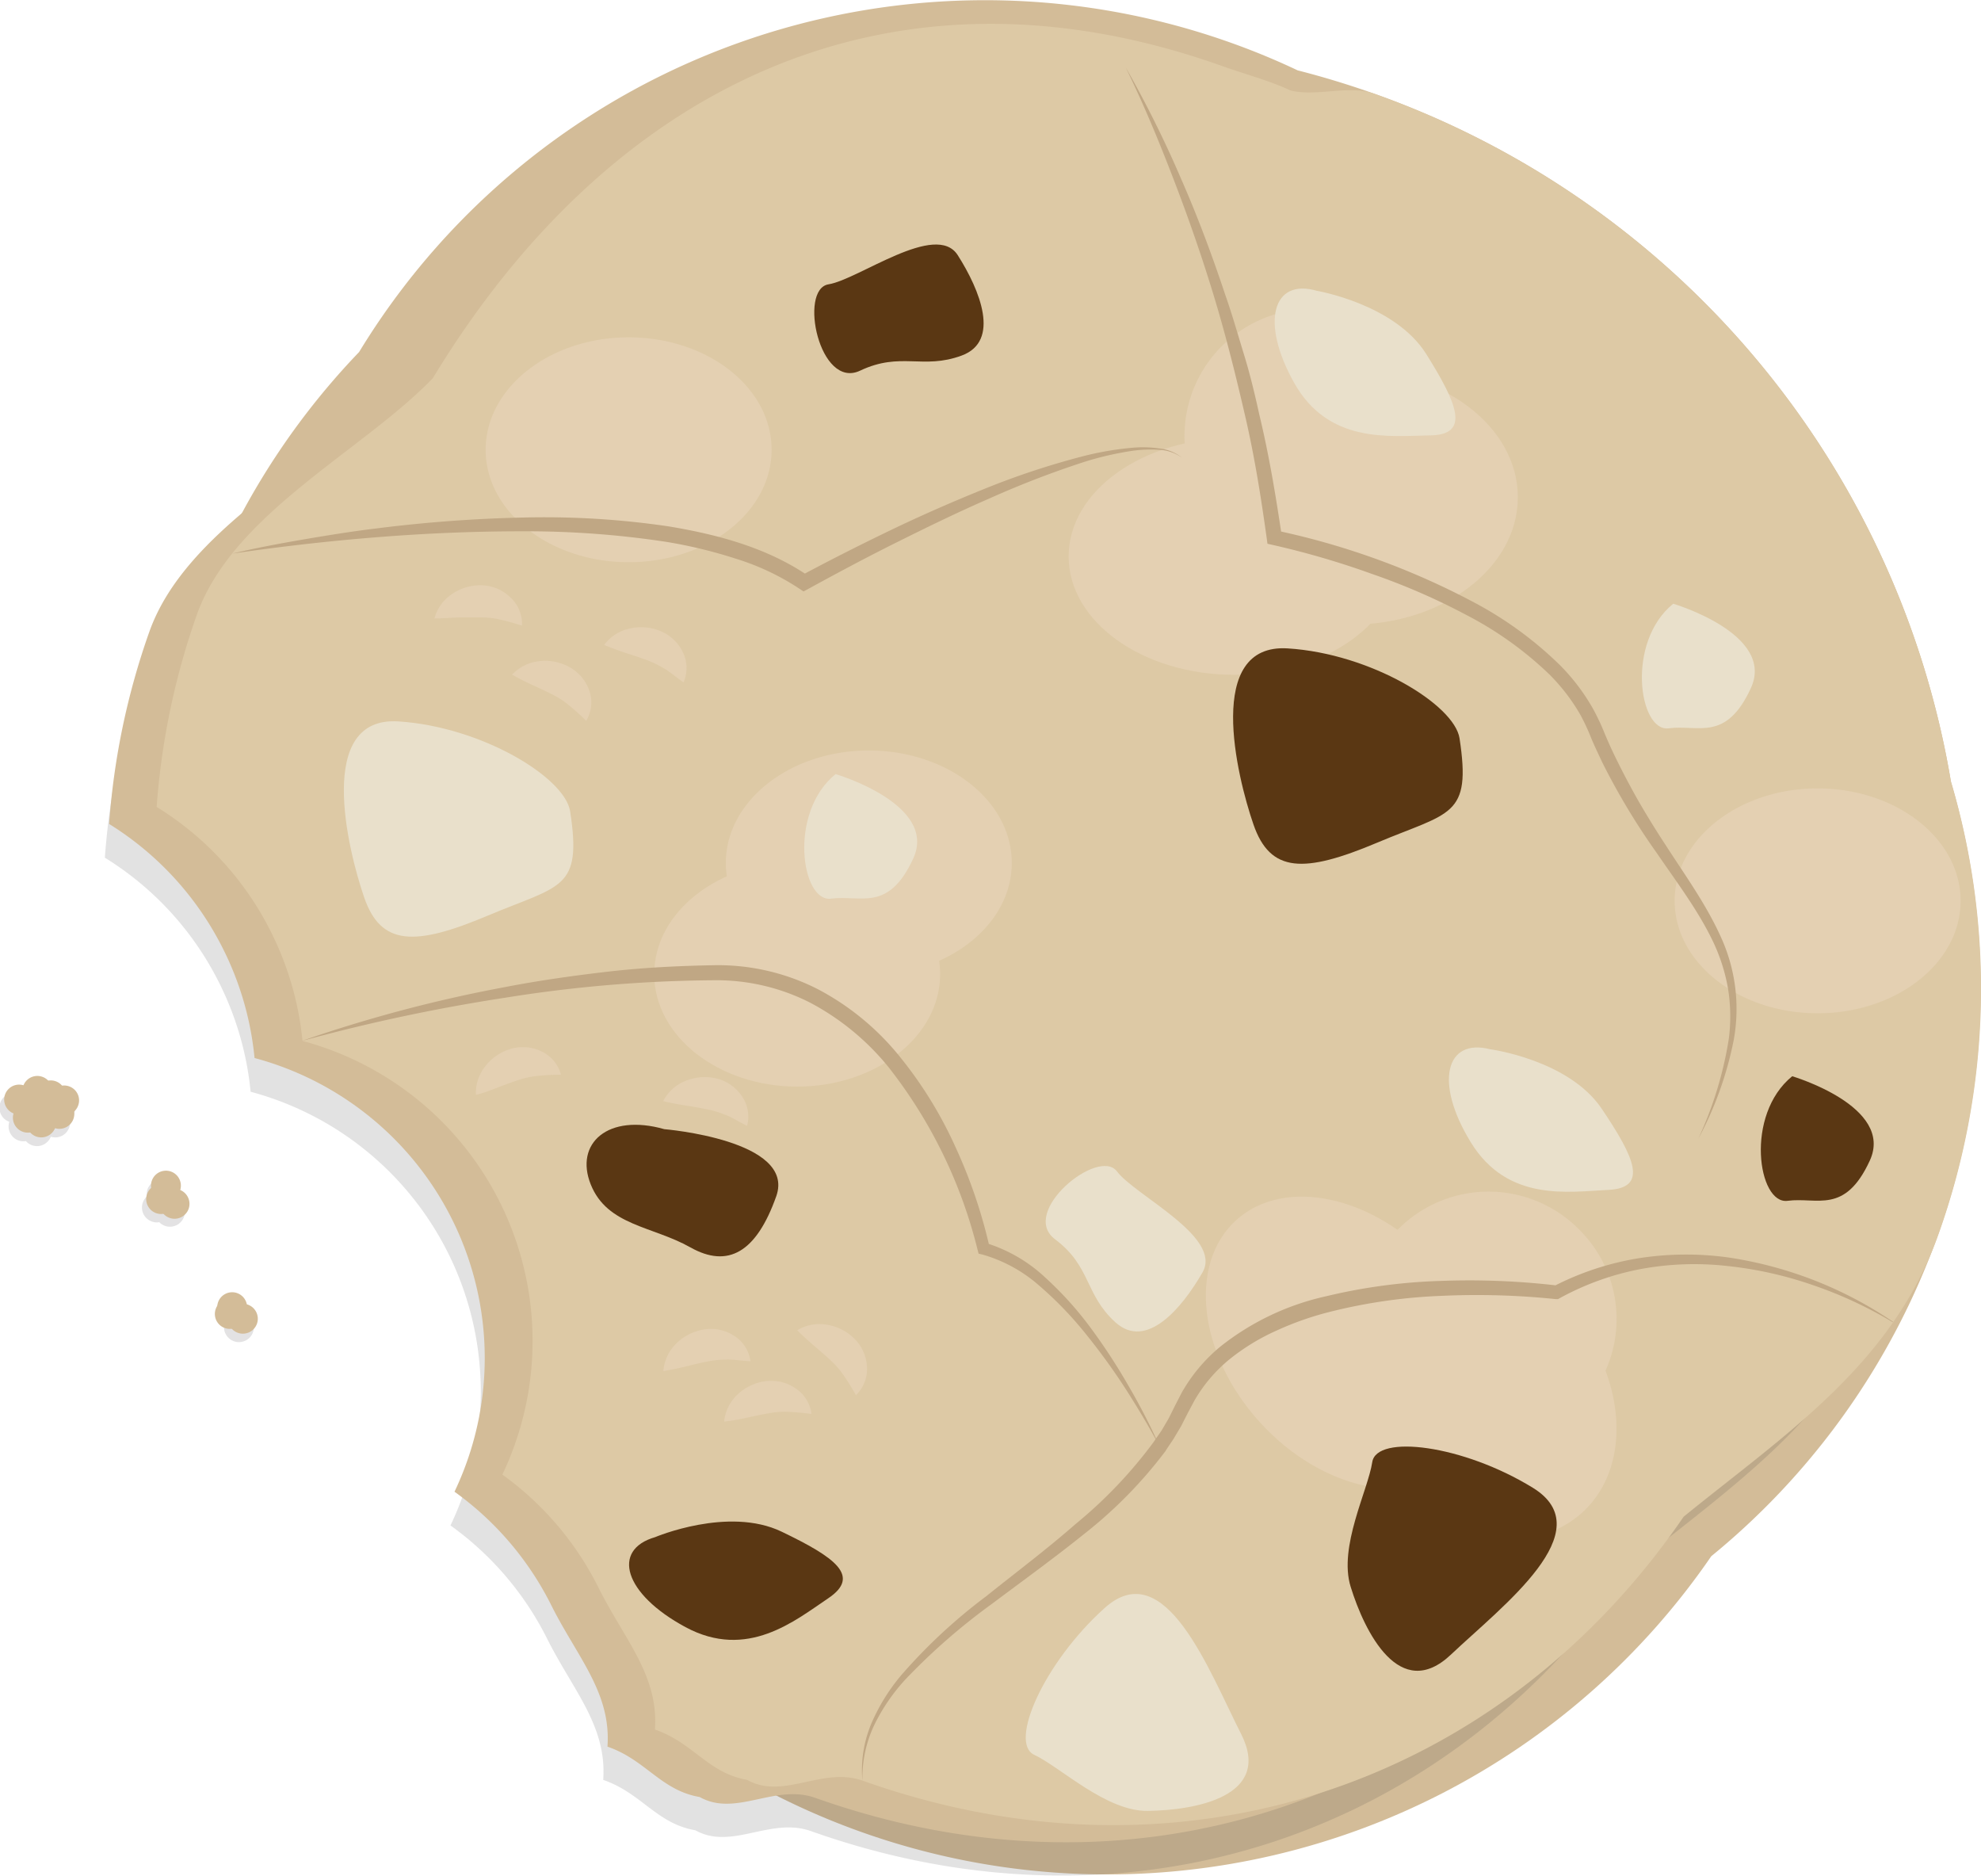 <svg xmlns="http://www.w3.org/2000/svg" viewBox="0 0 246.7 233.56"><defs><style>.prefix__cls-1{fill:#d3bc98}.prefix__cls-9{fill:#403f41}.prefix__cls-4{fill:#e4d0b2}.prefix__cls-5{fill:#5a3713}.prefix__cls-6{fill:#e9e0cb}.prefix__cls-7{fill:#c0a784}</style></defs><g id="prefix__Calque_2" data-name="Calque 2"><g id="prefix__Calque_1-2" data-name="Calque 1"><path class="prefix__cls-1" d="M242.94 97.23a110.21 110.21 0 00-71.82-85.57q-4.74-1.68-9.52-2.9a89.78 89.78 0 00-8.43-3.48A91.23 91.23 0 0044.72 43.83a91.52 91.52 0 00-25.25 56.64 38.39 38.39 0 0114.25 15.59 38.53 38.53 0 013.91 13.54 38.68 38.68 0 0124.89 54 38.69 38.69 0 0116 34.29 92.35 92.35 0 0014.48 3.7 91.26 91.26 0 00120.11-27.83 91.24 91.24 0 0029.81-96.53z"/><path d="M236.49 103.55A110.2 110.2 0 00164.67 18c-3.15-1.12-7.22.42-10.41-.4-2.72-1.28-5.68-2-8.57-3-41.46-14.8-76.28 2.62-98.24 38.81-8.73 9.07-24.9 16.83-29.39 29.47a91.31 91.31 0 00-5 23.91 38.49 38.49 0 0114.24 15.59 38.58 38.58 0 013.91 13.55 38.66 38.66 0 0124.89 54A38.56 38.56 0 0168.12 204c3.24 6.48 7.48 10.88 7 17.61 4.79 1.65 6.63 5.44 11.47 6.27 4.52 2.54 9.36-1.69 14.41.11 39.83 14.14 79.44.43 102.24-32.88 12.52-10.19 25.95-18.9 31.75-35.22a90.74 90.74 0 001.5-56.34z" opacity=".15" fill="#403f41"/><path class="prefix__cls-1" d="M237 99.35a110.21 110.21 0 00-71.8-85.57c-3.16-1.12-7.23.42-10.41-.4-2.72-1.28-5.68-2-8.58-3.05C104.75-4.4 69.94 13 48 49.21 39.24 58.27 23.08 66 18.59 78.68a90.93 90.93 0 00-5 23.91 38.59 38.59 0 0114.21 15.59 38.56 38.56 0 013.9 13.55 38.67 38.67 0 0124.9 54 38.65 38.65 0 0112.05 14.13c3.24 6.48 7.48 10.88 7 17.61 4.79 1.65 6.64 5.44 11.48 6.27 4.51 2.54 9.36-1.69 14.41.11 39.83 14.14 79.43.43 102.23-32.88 12.52-10.19 26-18.9 31.76-35.22a90.82 90.82 0 001.47-56.4z"/><path d="M242.94 97.23a110.21 110.21 0 00-71.82-85.57c-3.16-1.12-7.22.42-10.41-.4C158 10 155 9.23 152.14 8.2 110.68-6.52 75.86 10.89 53.9 47.09 45.17 56.15 29 63.92 24.51 76.55a91.49 91.49 0 00-5 23.92 38.39 38.39 0 0114.25 15.59 38.53 38.53 0 013.91 13.54 38.68 38.68 0 0124.89 54 38.4 38.4 0 0112 14.13c3.24 6.47 7.48 10.87 7 17.61 4.79 1.65 6.63 5.43 11.47 6.26 4.51 2.55 9.36-1.68 14.41.11 39.83 14.15 79.43.43 102.23-32.87 12.53-10.19 26-18.9 31.76-35.23a90.79 90.79 0 001.51-56.38z" fill="#ddc9a5"/><ellipse class="prefix__cls-4" cx="168.26" cy="61.91" rx="20.76" ry="15.86"/><path class="prefix__cls-4" d="M174.32 69.28c0 8.14-9.23 14.74-20.62 14.74s-20.62-6.6-20.62-14.74 9.23-14.74 20.62-14.74 20.62 6.6 20.62 14.74z"/><path class="prefix__cls-4" d="M179.2 53.87a15.85 15.85 0 11-15.85-15.41 15.63 15.63 0 0115.85 15.41zM197.05 188.31c-6.47 5.9-18 3.82-25.7-4.65s-8.74-20.13-2.27-26 18-3.82 25.71 4.66 8.73 20.09 2.26 25.99z"/><path class="prefix__cls-4" d="M181.7 182.42c-6 5.48-17.11 3.1-24.78-5.31s-9-19.69-3-25.17 17.11-3.11 24.79 5.3 9.01 19.69 2.99 25.18z"/><path class="prefix__cls-4" d="M196.38 175.64a15.86 15.86 0 11.71-22.1 15.64 15.64 0 01-.71 22.1zM126 107.44c0 7.74-8 14-17.81 14s-17.8-6.28-17.8-14 8-14 17.8-14 17.81 6.25 17.81 14zM96.09 56c0 7.75-8 14-17.8 14s-17.81-6.27-17.81-14 8-14 17.81-14 17.8 6.24 17.8 14zM244.16 112.16c0 7.75-8 14-17.81 14s-17.8-6.28-17.8-14 8-14 17.8-14 17.81 6.26 17.81 14z"/><path class="prefix__cls-4" d="M117.08 121.29c0 7.74-8 14-17.8 14s-17.81-6.28-17.81-14 8-14 17.81-14 17.8 6.25 17.8 14z"/><path class="prefix__cls-5" d="M119.27 31.77c2.79 4.38 5.35 10.71.49 12.5s-7.57-.52-12.65 1.88S99.43 36 103.18 35.4s13.38-7.88 16.09-3.63z"/><path class="prefix__cls-6" d="M149.76 158.41c-2.58 4.5-7 9.71-10.85 6.23s-3-6.95-7.52-10.34 5.41-11.49 7.7-8.46 13.18 8.16 10.67 12.57z"/><path class="prefix__cls-5" d="M181.76 91.92c1.5 9.81-1.14 9.16-10.26 13s-13.31 3.78-15.4-2.26-6.1-22.58 4.26-21.93 20.75 7.01 21.4 11.19z"/><path class="prefix__cls-6" d="M71 101c1.51 9.81-1.14 9.16-10.25 13s-13.32 3.77-15.4-2.27-6.08-22.57 4.26-21.91S70.32 96.77 71 101z"/><path class="prefix__cls-5" d="M82.73 140.59c-7-2-11.22 1.76-9.16 6.89s7.69 5.17 12.39 7.82 8.23.64 10.71-6.36-13.94-8.35-13.94-8.35zM168.2 197.56c1.73 5.61 6.12 14.48 12.5 8.44s18.87-15.42 10.19-20.76-19.47-6.7-20-3.19-4.23 10.55-2.69 15.51z"/><path class="prefix__cls-6" d="M142.91 225.47c5.88-.07 15.63-1.77 11.64-9.6s-9.44-22.46-17-15.65-11.96 16.78-8.75 18.27 8.93 7.04 14.11 6.98z"/><path class="prefix__cls-5" d="M223.19 134c-5.94 4.81-4.26 16-.58 15.51s7.13 1.75 10.24-5-9.66-10.51-9.66-10.51z"/><path class="prefix__cls-6" d="M104.06 96.38c-5.93 4.8-4.26 16-.57 15.51s7.13 1.75 10.24-5-9.67-10.51-9.67-10.51zM208.37 75.17c-5.93 4.81-4.25 16-.57 15.51s7.13 1.75 10.24-5-9.67-10.51-9.67-10.51z"/><path class="prefix__cls-5" d="M81.6 191.38c-5.49 1.58-3.92 7.07 3.77 11.21s13.63-.81 17.77-3.59.81-5.12-5.81-8.3-15.73.68-15.73.68z"/><path class="prefix__cls-6" d="M185.58 130.64c-5.54-1.42-7 4.12-2.42 11.58s12.13 6.17 17.13 5.93 3.29-4-.82-10.1-13.89-7.41-13.89-7.41zM164 36.21c-5.49-1.61-7.1 3.87-2.82 11.48s11.91 6.59 16.92 6.52 3.42-3.89-.48-10.12S164 36.21 164 36.21z"/><path class="prefix__cls-7" d="M235.73 164.63a52.22 52.22 0 00-9.95-4.62 47.73 47.73 0 00-10.64-2.38 36.79 36.79 0 00-10.79.37 34.27 34.27 0 00-10.11 3.63l-.22.12h-.27a95.57 95.57 0 00-14.16-.41 67.42 67.42 0 00-14 2 38.29 38.29 0 00-6.58 2.31 26.65 26.65 0 00-5.88 3.58 18.71 18.71 0 00-4.39 5.16l-.81 1.52-.84 1.65-.94 1.58c-.33.52-.69 1-1 1.52A55.74 55.74 0 01135 191c-3.73 3-7.63 5.81-11.44 8.67a78.28 78.28 0 00-10.71 9.33 23.58 23.58 0 00-4 5.83 15.42 15.42 0 00-1.45 6.9 15 15 0 011.08-7.06 24 24 0 013.79-6.14 67.88 67.88 0 0110.55-9.79c3.74-3 7.55-5.85 11.14-9a56.64 56.64 0 009.7-10.19c.32-.48.66-.95 1-1.45l.88-1.5.77-1.55.85-1.65a20.61 20.61 0 014.79-5.72 32.43 32.43 0 0113.21-6.29 69.93 69.93 0 0114.37-1.91 94.29 94.29 0 0114.44.58l-.49.09a35.55 35.55 0 0110.65-3.5 38.23 38.23 0 0111.15-.08 49.47 49.47 0 0120.46 8z"/><path class="prefix__cls-7" d="M144.42 180.11c-1.33-2.49-2.78-4.9-4.3-7.27a78.56 78.56 0 00-4.94-6.8 44.88 44.88 0 00-5.8-6 18.24 18.24 0 00-7.07-3.85l-.44-.1-.13-.49a60.08 60.08 0 00-11.15-22.81 31.59 31.59 0 00-9.68-7.94 25.72 25.72 0 00-12.11-2.8 170.21 170.21 0 00-25.8 2.16 225.82 225.82 0 00-25.4 5.39 174.19 174.19 0 0125.18-6.68c4.27-.83 8.59-1.44 12.92-1.94s8.7-.72 13.07-.8a27.37 27.37 0 0113 2.94 32.54 32.54 0 0110.29 8.45 51.27 51.27 0 016.94 11.27 63.22 63.22 0 014.24 12.47l-.57-.58a19 19 0 017.53 4.36 43.07 43.07 0 015.72 6.37 74.6 74.6 0 014.63 7.11 77.59 77.59 0 013.87 7.54zM140.19 8.4a136.91 136.91 0 016.88 13.83c2.08 4.73 3.88 9.56 5.51 14.46.86 2.44 1.56 4.92 2.32 7.39s1.37 5 1.92 7.52c1.21 5 2.06 10.13 2.82 15.25l-.76-.81A93.88 93.88 0 01183.56 75a46.22 46.22 0 0110.71 7.82 25.46 25.46 0 014.07 5.35 27.6 27.6 0 011.43 3c.41 1 .86 2 1.31 2.93q1.41 2.9 3 5.7a116.3 116.3 0 003.4 5.5c2.34 3.63 4.92 7.19 6.76 11.22a21.53 21.53 0 011.66 13 43.91 43.91 0 01-4.41 12.27 46.88 46.88 0 003.79-12.36 21.65 21.65 0 00-.09-6.38 22.63 22.63 0 00-1.95-6c-1.86-3.84-4.5-7.3-6.95-10.89a85.1 85.1 0 01-6.76-11.25c-.47-1-.95-2-1.37-3a26.67 26.67 0 00-1.35-2.91 24.11 24.11 0 00-3.83-5 44.07 44.07 0 00-10.33-7.41 82.39 82.39 0 00-11.79-5.13 103.83 103.83 0 00-12.36-3.61l-.66-.15-.09-.67C157.05 62 156.26 57 155.11 52s-2.39-10-3.86-14.87-3.16-9.75-5-14.55-3.81-9.58-6.06-14.18zM28.91 68.93c2.95-.7 5.93-1.26 8.92-1.77s6-1 9-1.36A175.41 175.41 0 0165 64.44a105.73 105.73 0 0118.28 1.1c6 1 12.15 2.6 17.4 6.17h-1c3.73-2 7.53-3.92 11.36-5.76s7.73-3.54 11.67-5.13a98.12 98.12 0 0112.1-4 38.42 38.42 0 016.3-1.08 14.37 14.37 0 013.21.09 5.37 5.37 0 012.89 1.17 5.28 5.28 0 00-2.92-1 16.4 16.4 0 00-3.13.11 39.1 39.1 0 00-6.16 1.41 118.29 118.29 0 00-11.78 4.54c-3.87 1.68-7.66 3.53-11.44 5.41s-7.51 3.87-11.19 5.89l-.53.28-.49-.33a30.76 30.76 0 00-7.94-3.75A59.33 59.33 0 0083 67.47a115.59 115.59 0 00-18-1.32c-6 0-12.06.26-18.09.74s-12 1.16-18 2.04z"/><g opacity=".15"><path class="prefix__cls-9" d="M21.91 149.21a1.86 1.86 0 00-3.53-1.16 1.89 1.89 0 00-.08.91 1.85 1.85 0 00.62 3.13 1.78 1.78 0 00.91.08 1.86 1.86 0 102.08-3zM8.09 136.31a1.82 1.82 0 00-.92-.08 1.91 1.91 0 00-.75-.52 1.93 1.93 0 00-.92-.07 1.81 1.81 0 00-.75-.52 1.87 1.87 0 00-2.35 1.06 1.85 1.85 0 00-1.24 3.49A1.86 1.86 0 002.32 142a1.77 1.77 0 00.91.07 1.81 1.81 0 00.75.52 1.86 1.86 0 002.35-1.06 1.84 1.84 0 002.29-1.15 1.77 1.77 0 00.08-.91 1.84 1.84 0 00-.61-3.13zM30.38 163.49a1.86 1.86 0 101.13 2.37 1.86 1.86 0 00-1.13-2.37z"/></g><path class="prefix__cls-1" d="M21.82 149.91a1.86 1.86 0 11-1.13-2.37 1.85 1.85 0 011.13 2.37z"/><path class="prefix__cls-1" d="M22.42 148.24a1.86 1.86 0 11-3.51-1.24 1.86 1.86 0 013.51 1.24z"/><path class="prefix__cls-1" d="M23.49 150.51a1.86 1.86 0 11-1.13-2.38 1.87 1.87 0 011.13 2.38zM9.15 139.3A1.86 1.86 0 118 136.93a1.86 1.86 0 011.15 2.37z"/><path class="prefix__cls-1" d="M9.74 137.63a1.86 1.86 0 11-1.13-2.37 1.85 1.85 0 011.13 2.37z"/><path class="prefix__cls-1" d="M8.07 137a1.86 1.86 0 01-3.51-1.24A1.86 1.86 0 118.07 137z"/><path class="prefix__cls-1" d="M5.81 138.12a1.86 1.86 0 11-1.13-2.38 1.86 1.86 0 011.13 2.38z"/><path class="prefix__cls-1" d="M6.4 136.45a1.86 1.86 0 11-1.13-2.38 1.85 1.85 0 011.13 2.38z"/><path class="prefix__cls-1" d="M4.14 137.52a1.87 1.87 0 01-2.38 1.14A1.86 1.86 0 113 135.15a1.85 1.85 0 011.14 2.37z"/><path class="prefix__cls-1" d="M5.22 139.79a1.86 1.86 0 11-1.13-2.38 1.87 1.87 0 011.13 2.38z"/><path class="prefix__cls-1" d="M6.89 140.38A1.86 1.86 0 115.76 138a1.87 1.87 0 011.13 2.38zM32 164.81a1.86 1.86 0 11-1.13-2.37 1.86 1.86 0 011.13 2.37z"/><path class="prefix__cls-1" d="M30.37 164.22a1.86 1.86 0 11-1.14-2.38 1.86 1.86 0 011.14 2.38z"/><path class="prefix__cls-1" d="M30.66 163.39a1.86 1.86 0 11-1.13-2.39 1.86 1.86 0 011.13 2.39z"/><path class="prefix__cls-4" d="M63.78 84A5.36 5.36 0 0167 82.34a6.25 6.25 0 013.75.63 5.34 5.34 0 012.63 3 4.43 4.43 0 01-.38 3.78 28.45 28.45 0 00-2.33-2.09 10.11 10.11 0 00-1.81-1.15c-.63-.33-1.34-.67-2.18-1.05s-1.75-.81-2.9-1.46zM54.1 77a5.3 5.3 0 012.14-3 6.26 6.26 0 013.63-1.13 5.35 5.35 0 013.72 1.54A4.45 4.45 0 0165 77.9a30.37 30.37 0 00-3-.82 11 11 0 00-2.14-.21h-2.42c-.93 0-2.03.13-3.34.13zM75.24 80.3a5.31 5.31 0 013-2 6.3 6.3 0 013.8.19 5.34 5.34 0 013 2.72 4.47 4.47 0 01.08 3.75c-1.11-.77-1.81-1.42-2.56-1.81a11.68 11.68 0 00-1.93-.93c-.66-.25-1.41-.51-2.29-.79s-1.89-.63-3.1-1.13zM59.27 136.32a5.31 5.31 0 011.1-3.48 6.18 6.18 0 013.09-2.2 5.31 5.31 0 014 .28 4.47 4.47 0 012.4 2.89 29.53 29.53 0 00-3.13.17 11.38 11.38 0 00-2.1.47c-.67.22-1.41.48-2.28.81s-1.82.74-3.08 1.06zM82.59 137.1a5.33 5.33 0 012.68-2.48 6.32 6.32 0 013.78-.38 5.34 5.34 0 013.34 2.24 4.46 4.46 0 01.65 3.69c-1.22-.59-2-1.13-2.8-1.4a11.36 11.36 0 00-2.06-.62c-.69-.15-1.46-.29-2.38-.44s-1.93-.3-3.21-.61zM82.61 170.71a5.37 5.37 0 011.51-3.33 6.25 6.25 0 013.34-1.81 5.28 5.28 0 014 .77 4.44 4.44 0 012 3.15c-1.35-.08-2.28-.26-3.12-.21a11.73 11.73 0 00-2.14.22c-.69.13-1.46.3-2.36.53s-1.93.46-3.23.68zM99.28 165.63a5.33 5.33 0 013.58-.71 6.22 6.22 0 013.42 1.64 5.32 5.32 0 011.69 3.66 4.52 4.52 0 01-1.38 3.49 27.51 27.51 0 00-1.66-2.66 10.8 10.8 0 00-1.42-1.61c-.51-.49-1.1-1-1.81-1.61s-1.49-1.27-2.42-2.2zM90.18 177a5.34 5.34 0 011.58-3.29 6.25 6.25 0 013.37-1.71 5.38 5.38 0 013.93.85 4.48 4.48 0 012 3.2 30.53 30.53 0 00-3.12-.27 11.05 11.05 0 00-2.14.17c-.7.12-1.47.28-2.38.48s-1.94.42-3.24.57z"/></g></g></svg>